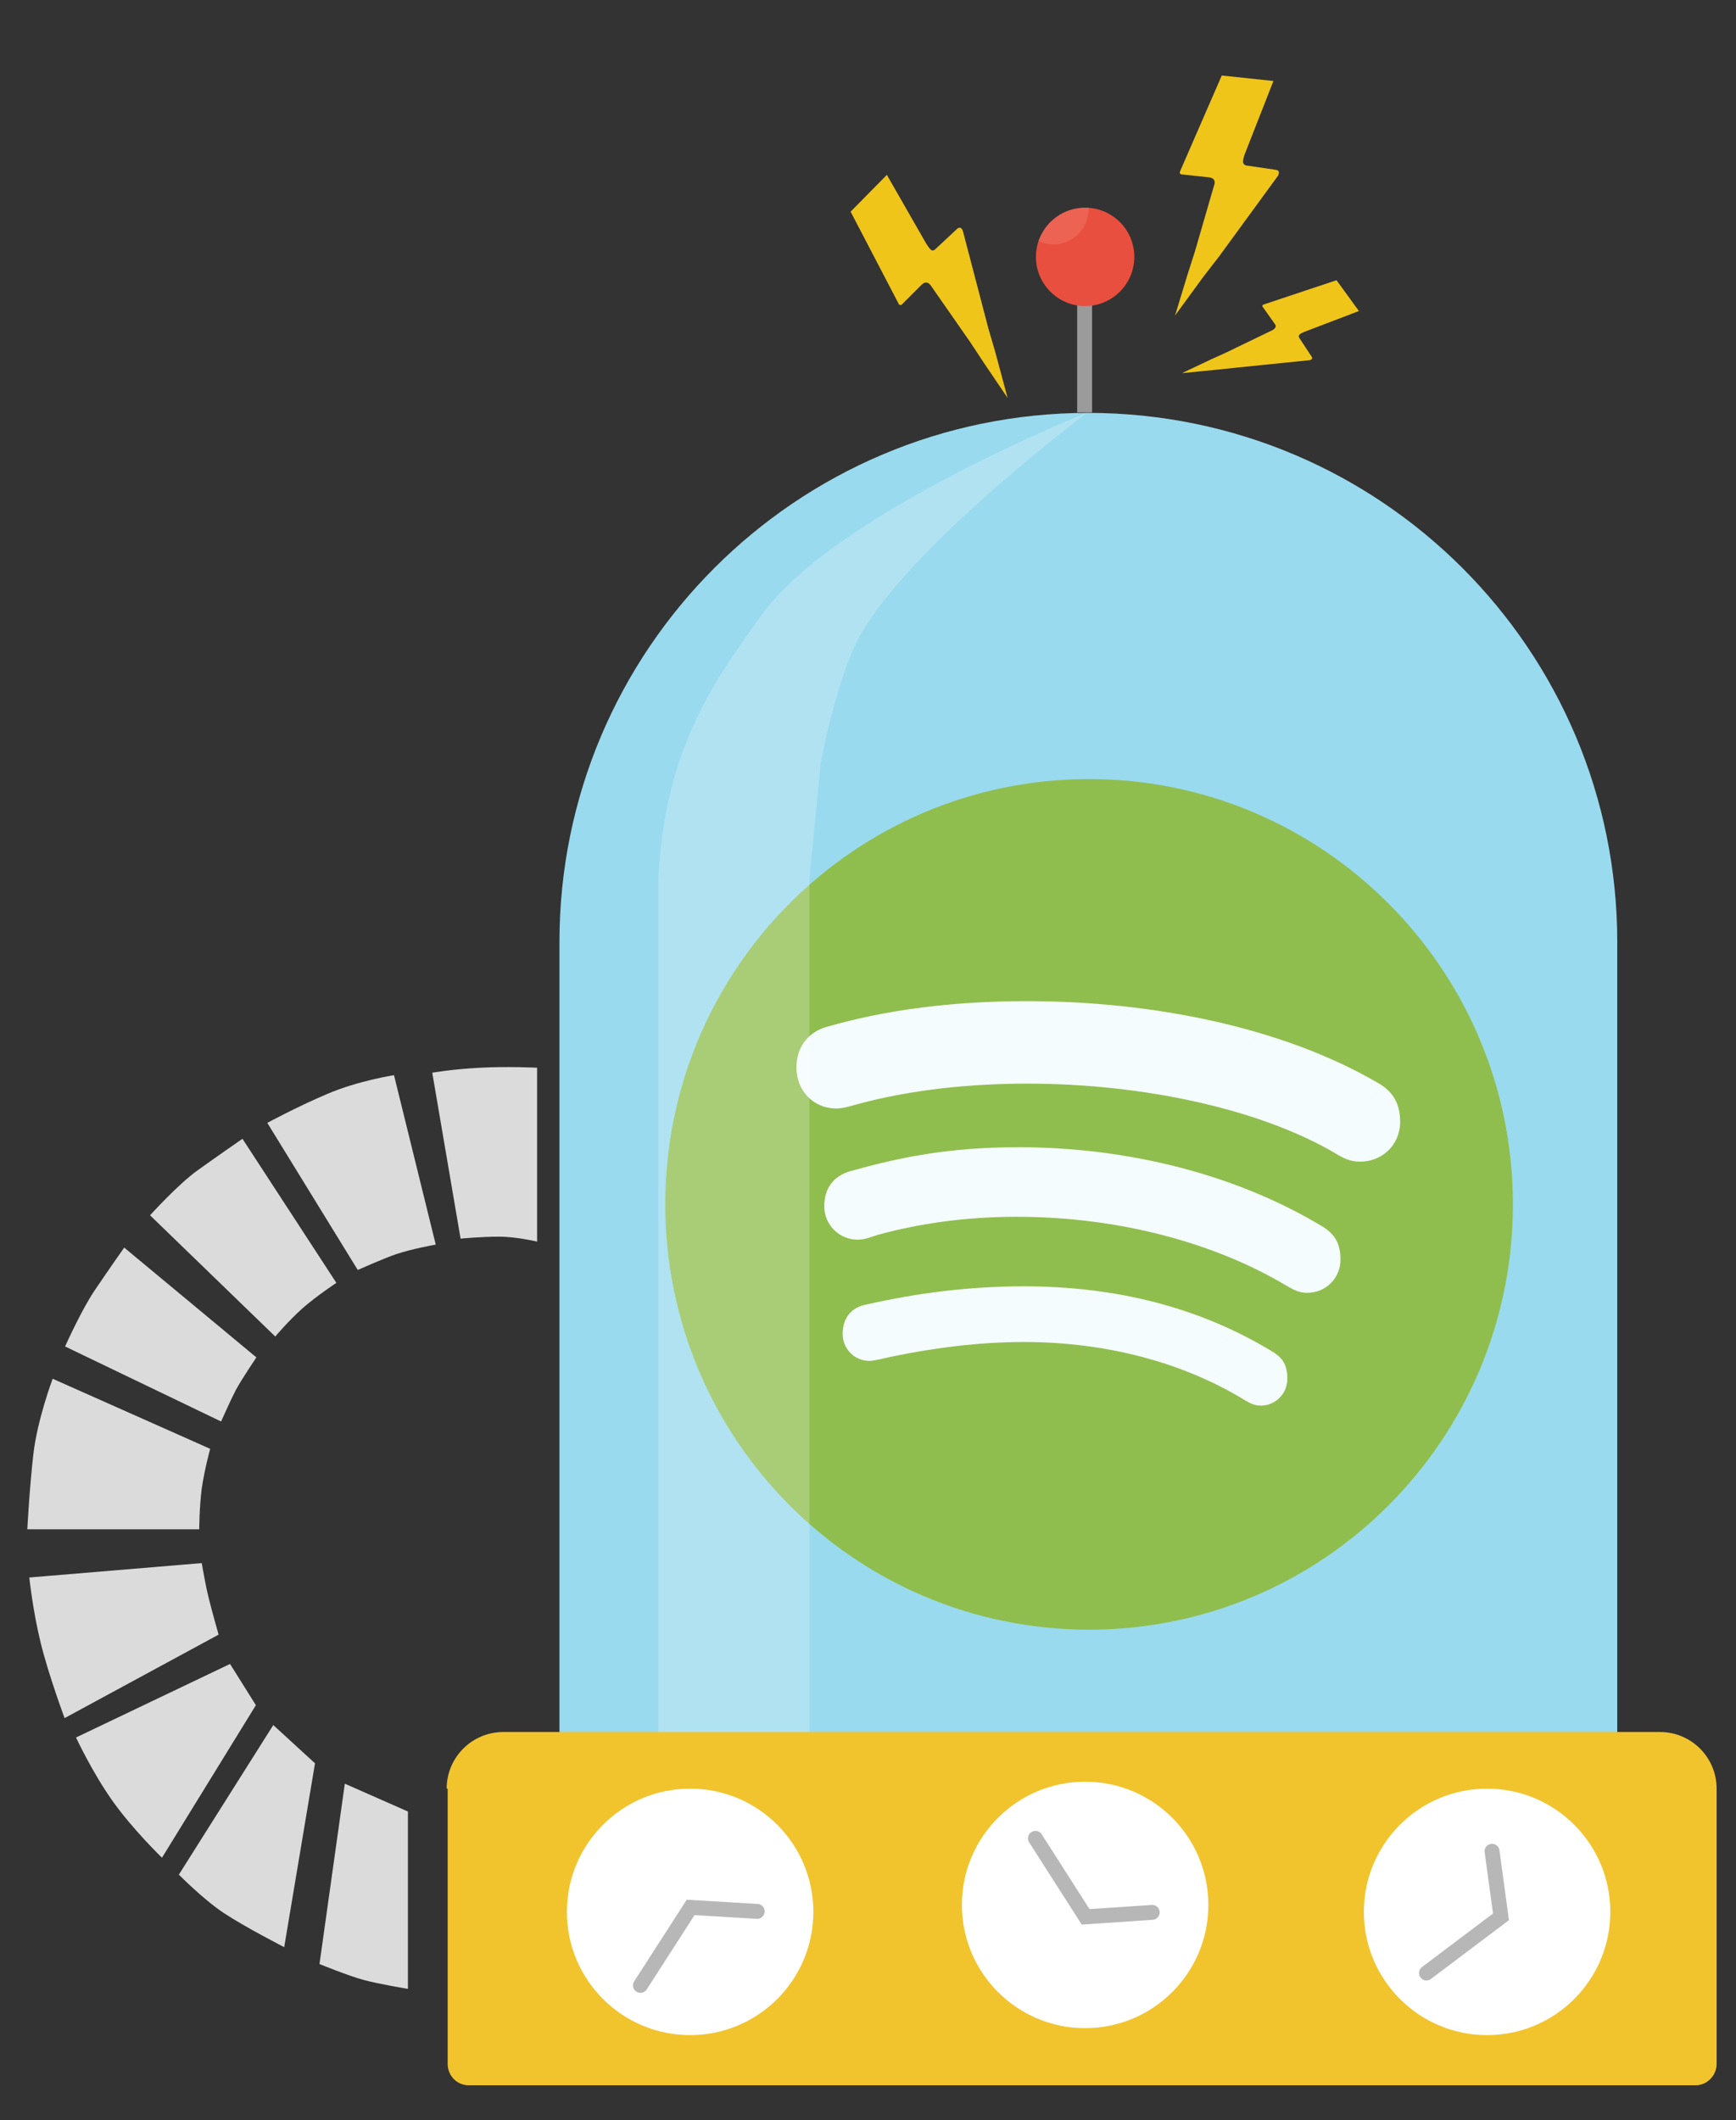 <?xml version="1.0" encoding="utf-8"?>
<!-- Generator: Adobe Illustrator 18.1.1, SVG Export Plug-In . SVG Version: 6.00 Build 0)  -->
<svg version="1.1" id="Layer_1" xmlns="http://www.w3.org/2000/svg" xmlns:xlink="http://www.w3.org/1999/xlink" x="0px" y="0px"
	 viewBox="0 0 349.4 426.7" enable-background="new 0 0 349.4 426.7" xml:space="preserve">
<rect x="0" y="0" width="349.4" height="426.7" fill="#333333" stroke="none"/>
<g>
	<defs>
		<rect id="SVGID_1_" x="-474.7" y="-284.3" width="1648.1" height="1002.2"/>
	</defs>
	<clipPath id="SVGID_2_">
		<use xlink:href="#SVGID_1_"  overflow="visible"/>
	</clipPath>
	<g clip-path="url(#SVGID_2_)">
		<defs>
			<path id="SVGID_3_" d="M325.5,189.6V360H112.6V189.6c0-58.8,47.7-106.5,106.5-106.5C277.9,83.2,325.5,130.8,325.5,189.6z"/>
		</defs>
		<clipPath id="SVGID_4_">
			<use xlink:href="#SVGID_3_"  overflow="visible"/>
		</clipPath>
		<rect x="105.5" y="76.1" clip-path="url(#SVGID_4_)" fill="#99DAEE" width="227.1" height="291"/>
	</g>
</g>
<g>
	<defs>
		<rect id="SVGID_5_" x="-474.7" y="-284.3" width="1648.1" height="1002.2"/>
	</defs>
	<clipPath id="SVGID_6_">
		<use xlink:href="#SVGID_5_"  overflow="visible"/>
	</clipPath>
	<g clip-path="url(#SVGID_6_)">
		<defs>
			<ellipse id="SVGID_7_" cx="219.2" cy="242.4" rx="69" ry="69.2"/>
		</defs>
		<clipPath id="SVGID_8_">
			<use xlink:href="#SVGID_7_"  overflow="visible"/>
		</clipPath>
		<rect x="143.1" y="166.1" clip-path="url(#SVGID_8_)" fill="#FFFFFF" width="152.3" height="152.7"/>
	</g>
</g>
<g>
	<defs>
		<rect id="SVGID_9_" x="-474.7" y="-284.3" width="1648.1" height="1002.2"/>
	</defs>
	<clipPath id="SVGID_10_">
		<use xlink:href="#SVGID_9_"  overflow="visible"/>
	</clipPath>
	<g clip-path="url(#SVGID_10_)">
		<defs>
			<path id="SVGID_11_" d="M206.1,258.9c18.7,0,35.3,4.3,49.6,12.9c2.1,1.2,3.4,2.5,3.4,5.7c0,3.1-2.5,5.4-5.3,5.4
				c-1.4,0-2.3-0.5-3.6-1.3c-12.4-7.5-27.8-11.5-44.1-11.5c-9.1,0-18.3,1.2-26.9,3c-1.4,0.3-3.2,0.8-4.2,0.8c-3.2,0-5.4-2.6-5.4-5.4
				c0-3.6,2.1-5.4,4.6-5.9C184.7,260.2,195.2,258.9,206.1,258.9z M205,230.9c22.3,0,43.9,5.6,60.9,15.8c2.8,1.6,3.9,3.7,3.9,6.8
				c0,3.7-2.9,6.7-6.7,6.7c-1.9,0-3-0.8-4.3-1.5c-13.9-8.3-33.1-13.8-54.2-13.8c-10.8,0-20.1,1.5-27.8,3.6c-1.7,0.5-2.6,1-4.2,1
				c-3.7,0-6.7-3-6.7-6.7c0-3.6,1.8-6.1,5.3-7.1C180.9,233,190.7,230.9,205,230.9z M206.7,201.5c25.1,0,51.4,5.2,70.7,16.5
				c2.6,1.5,4.4,3.7,4.4,7.8c0,4.7-3.7,8-8,8c-1.7,0-2.8-0.4-4.4-1.3c-15.4-9.3-39.4-14.4-62.6-14.4c-11.6,0-23.3,1.2-34.1,4.1
				c-1.2,0.3-2.8,0.9-4.4,0.9c-4.6,0-8-3.6-8-8.2c0-4.7,2.9-7.3,6-8.2C178.4,203.2,191.9,201.5,206.7,201.5z M219.2,156.8
				c-47.1,0-85.3,38.3-85.3,85.6c0,47.3,38.2,85.6,85.3,85.6s85.3-38.3,85.3-85.6C304.5,195.2,266.3,156.8,219.2,156.8z"/>
		</defs>
		<clipPath id="SVGID_12_">
			<use xlink:href="#SVGID_11_"  overflow="visible"/>
		</clipPath>
		<rect x="126.8" y="149.7" clip-path="url(#SVGID_12_)" fill="#90BB3E" width="184.8" height="185.4"/>
	</g>
</g>
<g>
	<defs>
		<rect id="SVGID_13_" x="-474.7" y="-284.3" width="1648.1" height="1002.2"/>
	</defs>
	<clipPath id="SVGID_14_">
		<use xlink:href="#SVGID_13_"  overflow="visible"/>
	</clipPath>
	
		<line clip-path="url(#SVGID_14_)" fill="none" stroke="#9B9B9B" stroke-width="3" stroke-miterlimit="10" x1="218.3" y1="83" x2="218.3" y2="54.6"/>
</g>
<g>
	<defs>
		<rect id="SVGID_15_" x="-474.7" y="-284.3" width="1648.1" height="1002.2"/>
	</defs>
	<clipPath id="SVGID_16_">
		<use xlink:href="#SVGID_15_"  overflow="visible"/>
	</clipPath>
	<g clip-path="url(#SVGID_16_)">
		<defs>
			<circle id="SVGID_17_" cx="218.4" cy="51.7" r="9.9"/>
		</defs>
		<clipPath id="SVGID_18_">
			<use xlink:href="#SVGID_17_"  overflow="visible"/>
		</clipPath>
		<rect x="201.3" y="34.7" clip-path="url(#SVGID_18_)" fill="#E94F3E" width="34.1" height="34.1"/>
	</g>
</g>
<g>
	<defs>
		<rect id="SVGID_19_" x="-474.7" y="-284.3" width="1648.1" height="1002.2"/>
	</defs>
	<clipPath id="SVGID_20_">
		<use xlink:href="#SVGID_19_"  overflow="visible"/>
	</clipPath>
	<g opacity="0.298" clip-path="url(#SVGID_20_)" enable-background="new    ">
		<g>
			<defs>
				<rect id="SVGID_21_" x="208.1" y="40.8" width="11.4" height="8.5"/>
			</defs>
			<clipPath id="SVGID_22_">
				<use xlink:href="#SVGID_21_"  overflow="visible"/>
			</clipPath>
			<g clip-path="url(#SVGID_22_)">
				<defs>
					<path id="SVGID_23_" d="M219.1,41.8c-0.2,0-0.5,0-0.7,0c-4.3,0-8,2.8-9.4,6.7c0.9,0.4,1.9,0.7,3,0.7c3.9,0,7.1-3.2,7.1-7.1
						C219.1,41.9,219.1,41.9,219.1,41.8z"/>
				</defs>
				<clipPath id="SVGID_24_">
					<use xlink:href="#SVGID_23_"  overflow="visible"/>
				</clipPath>
				<g clip-path="url(#SVGID_24_)">
					<defs>
						<rect id="SVGID_25_" x="208.1" y="40.8" width="11.4" height="8.5"/>
					</defs>
					<clipPath id="SVGID_26_">
						<use xlink:href="#SVGID_25_"  overflow="visible"/>
					</clipPath>
					<rect x="201.9" y="34.7" opacity="0.386" clip-path="url(#SVGID_26_)" fill="#FFFFFF" width="24.3" height="21.5"/>
				</g>
			</g>
		</g>
	</g>
</g>
<g>
	<defs>
		<rect id="SVGID_27_" x="-474.7" y="-284.3" width="1648.1" height="1002.2"/>
	</defs>
	<clipPath id="SVGID_28_">
		<use xlink:href="#SVGID_27_"  overflow="visible"/>
	</clipPath>
	<g opacity="9.420000e-02" clip-path="url(#SVGID_28_)" enable-background="new    ">
		<g>
			<defs>
				<rect id="SVGID_29_" x="111.6" y="81.9" width="214.4" height="278.2"/>
			</defs>
			<clipPath id="SVGID_30_">
				<use xlink:href="#SVGID_29_"  overflow="visible"/>
			</clipPath>
			<g clip-path="url(#SVGID_30_)">
				<defs>
					<path id="SVGID_31_" d="M325.5,189.6V360H112.6V189.6c0-58.8,47.7-106.5,106.5-106.5C277.9,83.2,325.5,130.8,325.5,189.6z"/>
				</defs>
				<clipPath id="SVGID_32_">
					<use xlink:href="#SVGID_31_"  overflow="visible"/>
				</clipPath>
				<g clip-path="url(#SVGID_32_)">
					<defs>
						<rect id="SVGID_33_" x="111.6" y="81.9" width="214.4" height="278.2"/>
					</defs>
					<clipPath id="SVGID_34_">
						<use xlink:href="#SVGID_33_"  overflow="visible"/>
					</clipPath>
					<rect x="105.5" y="76.1" clip-path="url(#SVGID_34_)" fill="#99DAEE" width="227.1" height="291"/>
				</g>
			</g>
		</g>
	</g>
</g>
<g>
	<defs>
		<rect id="SVGID_35_" x="-474.7" y="-284.3" width="1648.1" height="1002.2"/>
	</defs>
	<clipPath id="SVGID_36_">
		<use xlink:href="#SVGID_35_"  overflow="visible"/>
	</clipPath>
	<g opacity="0.223" clip-path="url(#SVGID_36_)" enable-background="new    ">
		<g>
			<defs>
				<rect id="SVGID_37_" x="131.5" y="81.9" width="88" height="320.8"/>
			</defs>
			<clipPath id="SVGID_38_">
				<use xlink:href="#SVGID_37_"  overflow="visible"/>
			</clipPath>
			<g clip-path="url(#SVGID_38_)">
				<defs>
					<path id="SVGID_39_" d="M218.9,83c0,0-50.5,20.1-65.4,40.5c-7.2,9.9-12.9,18.1-16.9,30.1c-4,12-4.1,24-4.1,24v225h30.4V177
						l2.3-23.5c0,0,3.3-18.1,8.5-26.6C184.7,108.6,218.9,83,218.9,83z"/>
				</defs>
				<clipPath id="SVGID_40_">
					<use xlink:href="#SVGID_39_"  overflow="visible"/>
				</clipPath>
				<g clip-path="url(#SVGID_40_)">
					<defs>
						<rect id="SVGID_41_" x="131.5" y="81.9" width="88" height="320.8"/>
					</defs>
					<clipPath id="SVGID_42_">
						<use xlink:href="#SVGID_41_"  overflow="visible"/>
					</clipPath>
					<rect x="125.4" y="75.9" clip-path="url(#SVGID_42_)" fill="#FFFFFF" width="100.6" height="333.8"/>
				</g>
			</g>
		</g>
	</g>
</g>
<g>
	<defs>
		<rect id="SVGID_43_" x="-474.7" y="-284.3" width="1648.1" height="1002.2"/>
	</defs>
	<clipPath id="SVGID_44_">
		<use xlink:href="#SVGID_43_"  overflow="visible"/>
	</clipPath>
	<g clip-path="url(#SVGID_44_)">
		<defs>
			<path id="SVGID_45_" d="M89.9,360c0-6.3,5.1-11.4,11.4-11.4h232.8c6.3,0,11.4,5.1,11.4,11.4v55.4c0,2.3-1.9,4.3-4.2,4.3h-247
				c-2.3,0-4.2-1.9-4.2-4.3V360z"/>
		</defs>
		<clipPath id="SVGID_46_">
			<use xlink:href="#SVGID_45_"  overflow="visible"/>
		</clipPath>
		<rect x="82.8" y="341.5" clip-path="url(#SVGID_46_)" fill="#F1C42E" width="269.7" height="85.2"/>
	</g>
</g>
<g>
	<defs>
		<rect id="SVGID_47_" x="-474.7" y="-284.3" width="1648.1" height="1002.2"/>
	</defs>
	<clipPath id="SVGID_48_">
		<use xlink:href="#SVGID_47_"  overflow="visible"/>
	</clipPath>
	<g clip-path="url(#SVGID_48_)">
		<defs>
			<circle id="SVGID_49_" cx="218.4" cy="383.4" r="24.8"/>
		</defs>
		<clipPath id="SVGID_50_">
			<use xlink:href="#SVGID_49_"  overflow="visible"/>
		</clipPath>
		<rect x="186.4" y="351.5" clip-path="url(#SVGID_50_)" fill="#FFFFFF" width="63.9" height="63.9"/>
	</g>
</g>
<g>
	<defs>
		<rect id="SVGID_51_" x="-474.7" y="-284.3" width="1648.1" height="1002.2"/>
	</defs>
	<clipPath id="SVGID_52_">
		<use xlink:href="#SVGID_51_"  overflow="visible"/>
	</clipPath>
	
		<polyline clip-path="url(#SVGID_52_)" fill="none" stroke="#B7B7B8" stroke-width="3" stroke-linecap="round" stroke-miterlimit="10" points="
		208.4,370 218.5,385.8 231.9,384.9 	"/>
</g>
<g>
	<defs>
		<rect id="SVGID_53_" x="-474.7" y="-284.3" width="1648.1" height="1002.2"/>
	</defs>
	<clipPath id="SVGID_54_">
		<use xlink:href="#SVGID_53_"  overflow="visible"/>
	</clipPath>
	<g clip-path="url(#SVGID_54_)">
		<defs>
			<circle id="SVGID_55_" cx="138.9" cy="384.8" r="24.8"/>
		</defs>
		<clipPath id="SVGID_56_">
			<use xlink:href="#SVGID_55_"  overflow="visible"/>
		</clipPath>
		<rect x="106.9" y="352.9" clip-path="url(#SVGID_56_)" fill="#FFFFFF" width="63.9" height="63.9"/>
	</g>
</g>
<g>
	<defs>
		<rect id="SVGID_57_" x="-474.7" y="-284.3" width="1648.1" height="1002.2"/>
	</defs>
	<clipPath id="SVGID_58_">
		<use xlink:href="#SVGID_57_"  overflow="visible"/>
	</clipPath>
	
		<polyline clip-path="url(#SVGID_58_)" fill="none" stroke="#B7B7B8" stroke-width="3" stroke-linecap="round" stroke-miterlimit="10" points="
		128.9,399.6 139,383.9 152.4,384.7 	"/>
</g>
<g>
	<defs>
		<rect id="SVGID_59_" x="-474.7" y="-284.3" width="1648.1" height="1002.2"/>
	</defs>
	<clipPath id="SVGID_60_">
		<use xlink:href="#SVGID_59_"  overflow="visible"/>
	</clipPath>
	<g clip-path="url(#SVGID_60_)">
		<defs>
			<circle id="SVGID_61_" cx="299.3" cy="384.8" r="24.8"/>
		</defs>
		<clipPath id="SVGID_62_">
			<use xlink:href="#SVGID_61_"  overflow="visible"/>
		</clipPath>
		<rect x="267.3" y="352.9" clip-path="url(#SVGID_62_)" fill="#FFFFFF" width="63.9" height="63.9"/>
	</g>
</g>
<g>
	<defs>
		<rect id="SVGID_63_" x="-474.7" y="-284.3" width="1648.1" height="1002.2"/>
	</defs>
	<clipPath id="SVGID_64_">
		<use xlink:href="#SVGID_63_"  overflow="visible"/>
	</clipPath>
	
		<polyline clip-path="url(#SVGID_64_)" fill="none" stroke="#B7B7B8" stroke-width="3" stroke-linecap="round" stroke-miterlimit="10" points="
		287.1,397.1 302.1,385.8 300.3,372.6 	"/>
</g>
<g>
	<defs>
		<rect id="SVGID_65_" x="-474.7" y="-284.3" width="1648.1" height="1002.2"/>
	</defs>
	<clipPath id="SVGID_66_">
		<use xlink:href="#SVGID_65_"  overflow="visible"/>
	</clipPath>
	<g clip-path="url(#SVGID_66_)">
		<defs>
			<path id="SVGID_67_" d="M69.4,359l12.7,5.6v35.7c0,0-6-1-8.9-1.8c-3-0.8-8.9-3.2-8.9-3.2L69.4,359z"/>
		</defs>
		<clipPath id="SVGID_68_">
			<use xlink:href="#SVGID_67_"  overflow="visible"/>
		</clipPath>
		<rect x="57.2" y="351.9" clip-path="url(#SVGID_68_)" fill="#DCDBDB" width="32" height="55.5"/>
	</g>
</g>
<g>
	<defs>
		<rect id="SVGID_69_" x="-474.7" y="-284.3" width="1648.1" height="1002.2"/>
	</defs>
	<clipPath id="SVGID_70_">
		<use xlink:href="#SVGID_69_"  overflow="visible"/>
	</clipPath>
	<g clip-path="url(#SVGID_70_)">
		<defs>
			<path id="SVGID_71_" d="M87,215.9c0,0,3.9-0.7,9.6-1c5.7-0.3,11.5,0,11.5,0v35c0,0-4.1-1-7.7-1c-3.6,0-7.7,0.4-7.7,0.4L87,215.9z
				"/>
		</defs>
		<clipPath id="SVGID_72_">
			<use xlink:href="#SVGID_71_"  overflow="visible"/>
		</clipPath>
		<rect x="79.9" y="207.7" clip-path="url(#SVGID_72_)" fill="#DCDBDB" width="35.3" height="49.3"/>
	</g>
</g>
<g>
	<defs>
		<rect id="SVGID_73_" x="-474.7" y="-284.3" width="1648.1" height="1002.2"/>
	</defs>
	<clipPath id="SVGID_74_">
		<use xlink:href="#SVGID_73_"  overflow="visible"/>
	</clipPath>
	<g clip-path="url(#SVGID_74_)">
		<defs>
			<path id="SVGID_75_" d="M46.3,334.9l5.2,8.3l-18.9,30.7c0,0-5.9-5.7-10-11.5c-4.1-5.8-7.3-12.7-7.3-12.7L46.3,334.9z"/>
		</defs>
		<clipPath id="SVGID_76_">
			<use xlink:href="#SVGID_75_"  overflow="visible"/>
		</clipPath>
		<rect x="8.1" y="327.8" clip-path="url(#SVGID_76_)" fill="#DCDBDB" width="50.4" height="53.2"/>
	</g>
</g>
<g>
	<defs>
		<rect id="SVGID_77_" x="-474.7" y="-284.3" width="1648.1" height="1002.2"/>
	</defs>
	<clipPath id="SVGID_78_">
		<use xlink:href="#SVGID_77_"  overflow="visible"/>
	</clipPath>
	<g clip-path="url(#SVGID_78_)">
		<defs>
			<path id="SVGID_79_" d="M63.4,354.9l-6.2,37c0,0-8-4.1-12.2-6.9c-4.2-2.8-9-7.7-9-7.7l19-30.1L63.4,354.9z"/>
		</defs>
		<clipPath id="SVGID_80_">
			<use xlink:href="#SVGID_79_"  overflow="visible"/>
		</clipPath>
		<rect x="28.8" y="340.1" clip-path="url(#SVGID_80_)" fill="#DCDBDB" width="41.6" height="58.8"/>
	</g>
</g>
<g>
	<defs>
		<rect id="SVGID_81_" x="-474.7" y="-284.3" width="1648.1" height="1002.2"/>
	</defs>
	<clipPath id="SVGID_82_">
		<use xlink:href="#SVGID_81_"  overflow="visible"/>
	</clipPath>
	<g clip-path="url(#SVGID_82_)">
		<defs>
			<path id="SVGID_83_" d="M40.6,314.6c0,0,0.8,4.7,1.4,7c0.6,2.5,2,7.4,2,7.4L13,345.8c0,0-3.2-8.6-4.8-15.1
				c-1.6-6.5-2.3-13.2-2.3-13.2L40.6,314.6z"/>
		</defs>
		<clipPath id="SVGID_84_">
			<use xlink:href="#SVGID_83_"  overflow="visible"/>
		</clipPath>
		<rect x="-1.2" y="307.5" clip-path="url(#SVGID_84_)" fill="#DCDBDB" width="52.2" height="45.4"/>
	</g>
</g>
<g>
	<defs>
		<rect id="SVGID_85_" x="-474.7" y="-284.3" width="1648.1" height="1002.2"/>
	</defs>
	<clipPath id="SVGID_86_">
		<use xlink:href="#SVGID_85_"  overflow="visible"/>
	</clipPath>
	<g clip-path="url(#SVGID_86_)">
		<defs>
			<path id="SVGID_87_" d="M42.3,291.6c0,0-1.1,4-1.7,8c-0.5,4.1-0.5,8.2-0.5,8.2H5.5c0,0,0.4-7.9,1.2-15c0.8-7.1,3.9-15.3,3.9-15.3
				L42.3,291.6z"/>
		</defs>
		<clipPath id="SVGID_88_">
			<use xlink:href="#SVGID_87_"  overflow="visible"/>
		</clipPath>
		<rect x="-1.6" y="270.4" clip-path="url(#SVGID_88_)" fill="#DCDBDB" width="51" height="44.5"/>
	</g>
</g>
<g>
	<defs>
		<rect id="SVGID_89_" x="-474.7" y="-284.3" width="1648.1" height="1002.2"/>
	</defs>
	<clipPath id="SVGID_90_">
		<use xlink:href="#SVGID_89_"  overflow="visible"/>
	</clipPath>
	<g clip-path="url(#SVGID_90_)">
		<defs>
			<path id="SVGID_91_" d="M51.6,273.2c0,0-2.9,4.3-4.1,6.5c-1.1,2.1-3,6.4-3,6.4L13.1,271c0,0,3.4-7.6,6.1-11.5
				c2.7-4,5.8-8.4,5.8-8.4L51.6,273.2z"/>
		</defs>
		<clipPath id="SVGID_92_">
			<use xlink:href="#SVGID_91_"  overflow="visible"/>
		</clipPath>
		<rect x="6" y="243.9" clip-path="url(#SVGID_92_)" fill="#DCDBDB" width="52.6" height="49.2"/>
	</g>
</g>
<g>
	<defs>
		<rect id="SVGID_93_" x="-474.7" y="-284.3" width="1648.1" height="1002.2"/>
	</defs>
	<clipPath id="SVGID_94_">
		<use xlink:href="#SVGID_93_"  overflow="visible"/>
	</clipPath>
	<g clip-path="url(#SVGID_94_)">
		<defs>
			<path id="SVGID_95_" d="M87.7,250.5c0,0-4.6,0.8-7.9,1.9c-1.9,0.6-7.8,3.2-7.8,3.2l-18.2-29.6c0,0,5.7-3.1,12-5.8
				c6.3-2.7,13.5-3.8,13.5-3.8L87.7,250.5z"/>
		</defs>
		<clipPath id="SVGID_96_">
			<use xlink:href="#SVGID_95_"  overflow="visible"/>
		</clipPath>
		<rect x="46.7" y="209.5" clip-path="url(#SVGID_96_)" fill="#DCDBDB" width="48" height="53.3"/>
	</g>
</g>
<g>
	<defs>
		<rect id="SVGID_97_" x="-474.7" y="-284.3" width="1648.1" height="1002.2"/>
	</defs>
	<clipPath id="SVGID_98_">
		<use xlink:href="#SVGID_97_"  overflow="visible"/>
	</clipPath>
	<g clip-path="url(#SVGID_98_)">
		<defs>
			<path id="SVGID_99_" d="M67.7,258.2c0,0-3.8,2.5-6.8,5.1c-2.9,2.6-5.5,5.7-5.5,5.7l-25.2-24.4c0,0,5.6-6.2,9.5-9
				c3.9-2.8,9.1-6.4,9.1-6.4L67.7,258.2z"/>
		</defs>
		<clipPath id="SVGID_100_">
			<use xlink:href="#SVGID_99_"  overflow="visible"/>
		</clipPath>
		<rect x="23.2" y="222" clip-path="url(#SVGID_100_)" fill="#DCDBDB" width="51.6" height="54"/>
	</g>
</g>
<g>
	<defs>
		<rect id="SVGID_101_" x="-474.7" y="-284.3" width="1648.1" height="1002.2"/>
	</defs>
	<clipPath id="SVGID_102_">
		<use xlink:href="#SVGID_101_"  overflow="visible"/>
	</clipPath>
	<g clip-path="url(#SVGID_102_)">
		<defs>
			<path id="SVGID_103_" d="M245,74.4l-7.1,0.7l5.7-2.7l3.3-1.5l9.1-4.4c0,0,0.5-0.2,0.7-0.6c0.2-0.4-0.2-0.8-0.2-0.8l-2.4-3.4
				c0,0-0.1-0.1,0-0.2c0-0.1,0.2-0.2,0.2-0.2l14.7-4.9l4.5,6.2l-11,4.2c0,0-0.8,0.3-1,0.6c-0.2,0.3,0,0.6,0,0.6l2.5,3.8
				c0,0,0.2,0.3,0,0.5c-0.2,0.2-0.5,0.2-0.5,0.2L248.8,74L245,74.4z"/>
		</defs>
		<clipPath id="SVGID_104_">
			<use xlink:href="#SVGID_103_"  overflow="visible"/>
		</clipPath>
		<rect x="230.8" y="49.3" clip-path="url(#SVGID_104_)" fill="#F0C519" width="49.9" height="32.9"/>
	</g>
</g>
<g>
	<defs>
		<rect id="SVGID_105_" x="-474.7" y="-284.3" width="1648.1" height="1002.2"/>
	</defs>
	<clipPath id="SVGID_106_">
		<use xlink:href="#SVGID_105_"  overflow="visible"/>
	</clipPath>
	<g clip-path="url(#SVGID_106_)">
		<defs>
			<path id="SVGID_107_" d="M242.2,55.7l-5.7,7.8l2.5-8.2l1.5-4.7l3.8-13.1c0,0,0.3-0.7,0.1-1.2c-0.2-0.5-1-0.6-1-0.6l-5.6-0.6
				c0,0-0.2,0-0.3-0.2c-0.1-0.1,0-0.4,0-0.4l8.4-19.3l10.4,1.1l-5.8,14.8c0,0-0.4,1.1-0.3,1.6c0.1,0.5,0.6,0.6,0.6,0.6l6.1,0.9
				c0,0,0.5,0.1,0.5,0.5c0,0.4-0.2,0.7-0.2,0.7l-11.9,16.3L242.2,55.7z"/>
		</defs>
		<clipPath id="SVGID_108_">
			<use xlink:href="#SVGID_107_"  overflow="visible"/>
		</clipPath>
		<rect x="229.4" y="8.1" clip-path="url(#SVGID_108_)" fill="#F0C519" width="35" height="62.4"/>
	</g>
</g>
<g>
	<defs>
		<rect id="SVGID_109_" x="-474.7" y="-284.3" width="1648.1" height="1002.2"/>
	</defs>
	<clipPath id="SVGID_110_">
		<use xlink:href="#SVGID_109_"  overflow="visible"/>
	</clipPath>
	<g clip-path="url(#SVGID_110_)">
		<defs>
			<path id="SVGID_111_" d="M200.3,70.8l2.5,9.3L198,73l-2.7-4.1l-7.8-11.2c0,0-0.4-0.7-0.9-0.8c-0.5-0.2-1.1,0.4-1.1,0.4l-4,4
				c0,0-0.1,0.1-0.3,0.1c-0.2,0-0.3-0.2-0.3-0.2l-9.7-18.6l7.3-7.4l7.9,13.8c0,0,0.6,1,1,1.3c0.4,0.3,0.8-0.1,0.8-0.1l4.5-4.2
				c0,0,0.4-0.3,0.7-0.1c0.3,0.2,0.4,0.6,0.4,0.6l5.1,19.5L200.3,70.8z"/>
		</defs>
		<clipPath id="SVGID_112_">
			<use xlink:href="#SVGID_111_"  overflow="visible"/>
		</clipPath>
		<rect x="164.1" y="28" clip-path="url(#SVGID_112_)" fill="#F0C519" width="45.8" height="59.2"/>
	</g>
</g>
</svg>
